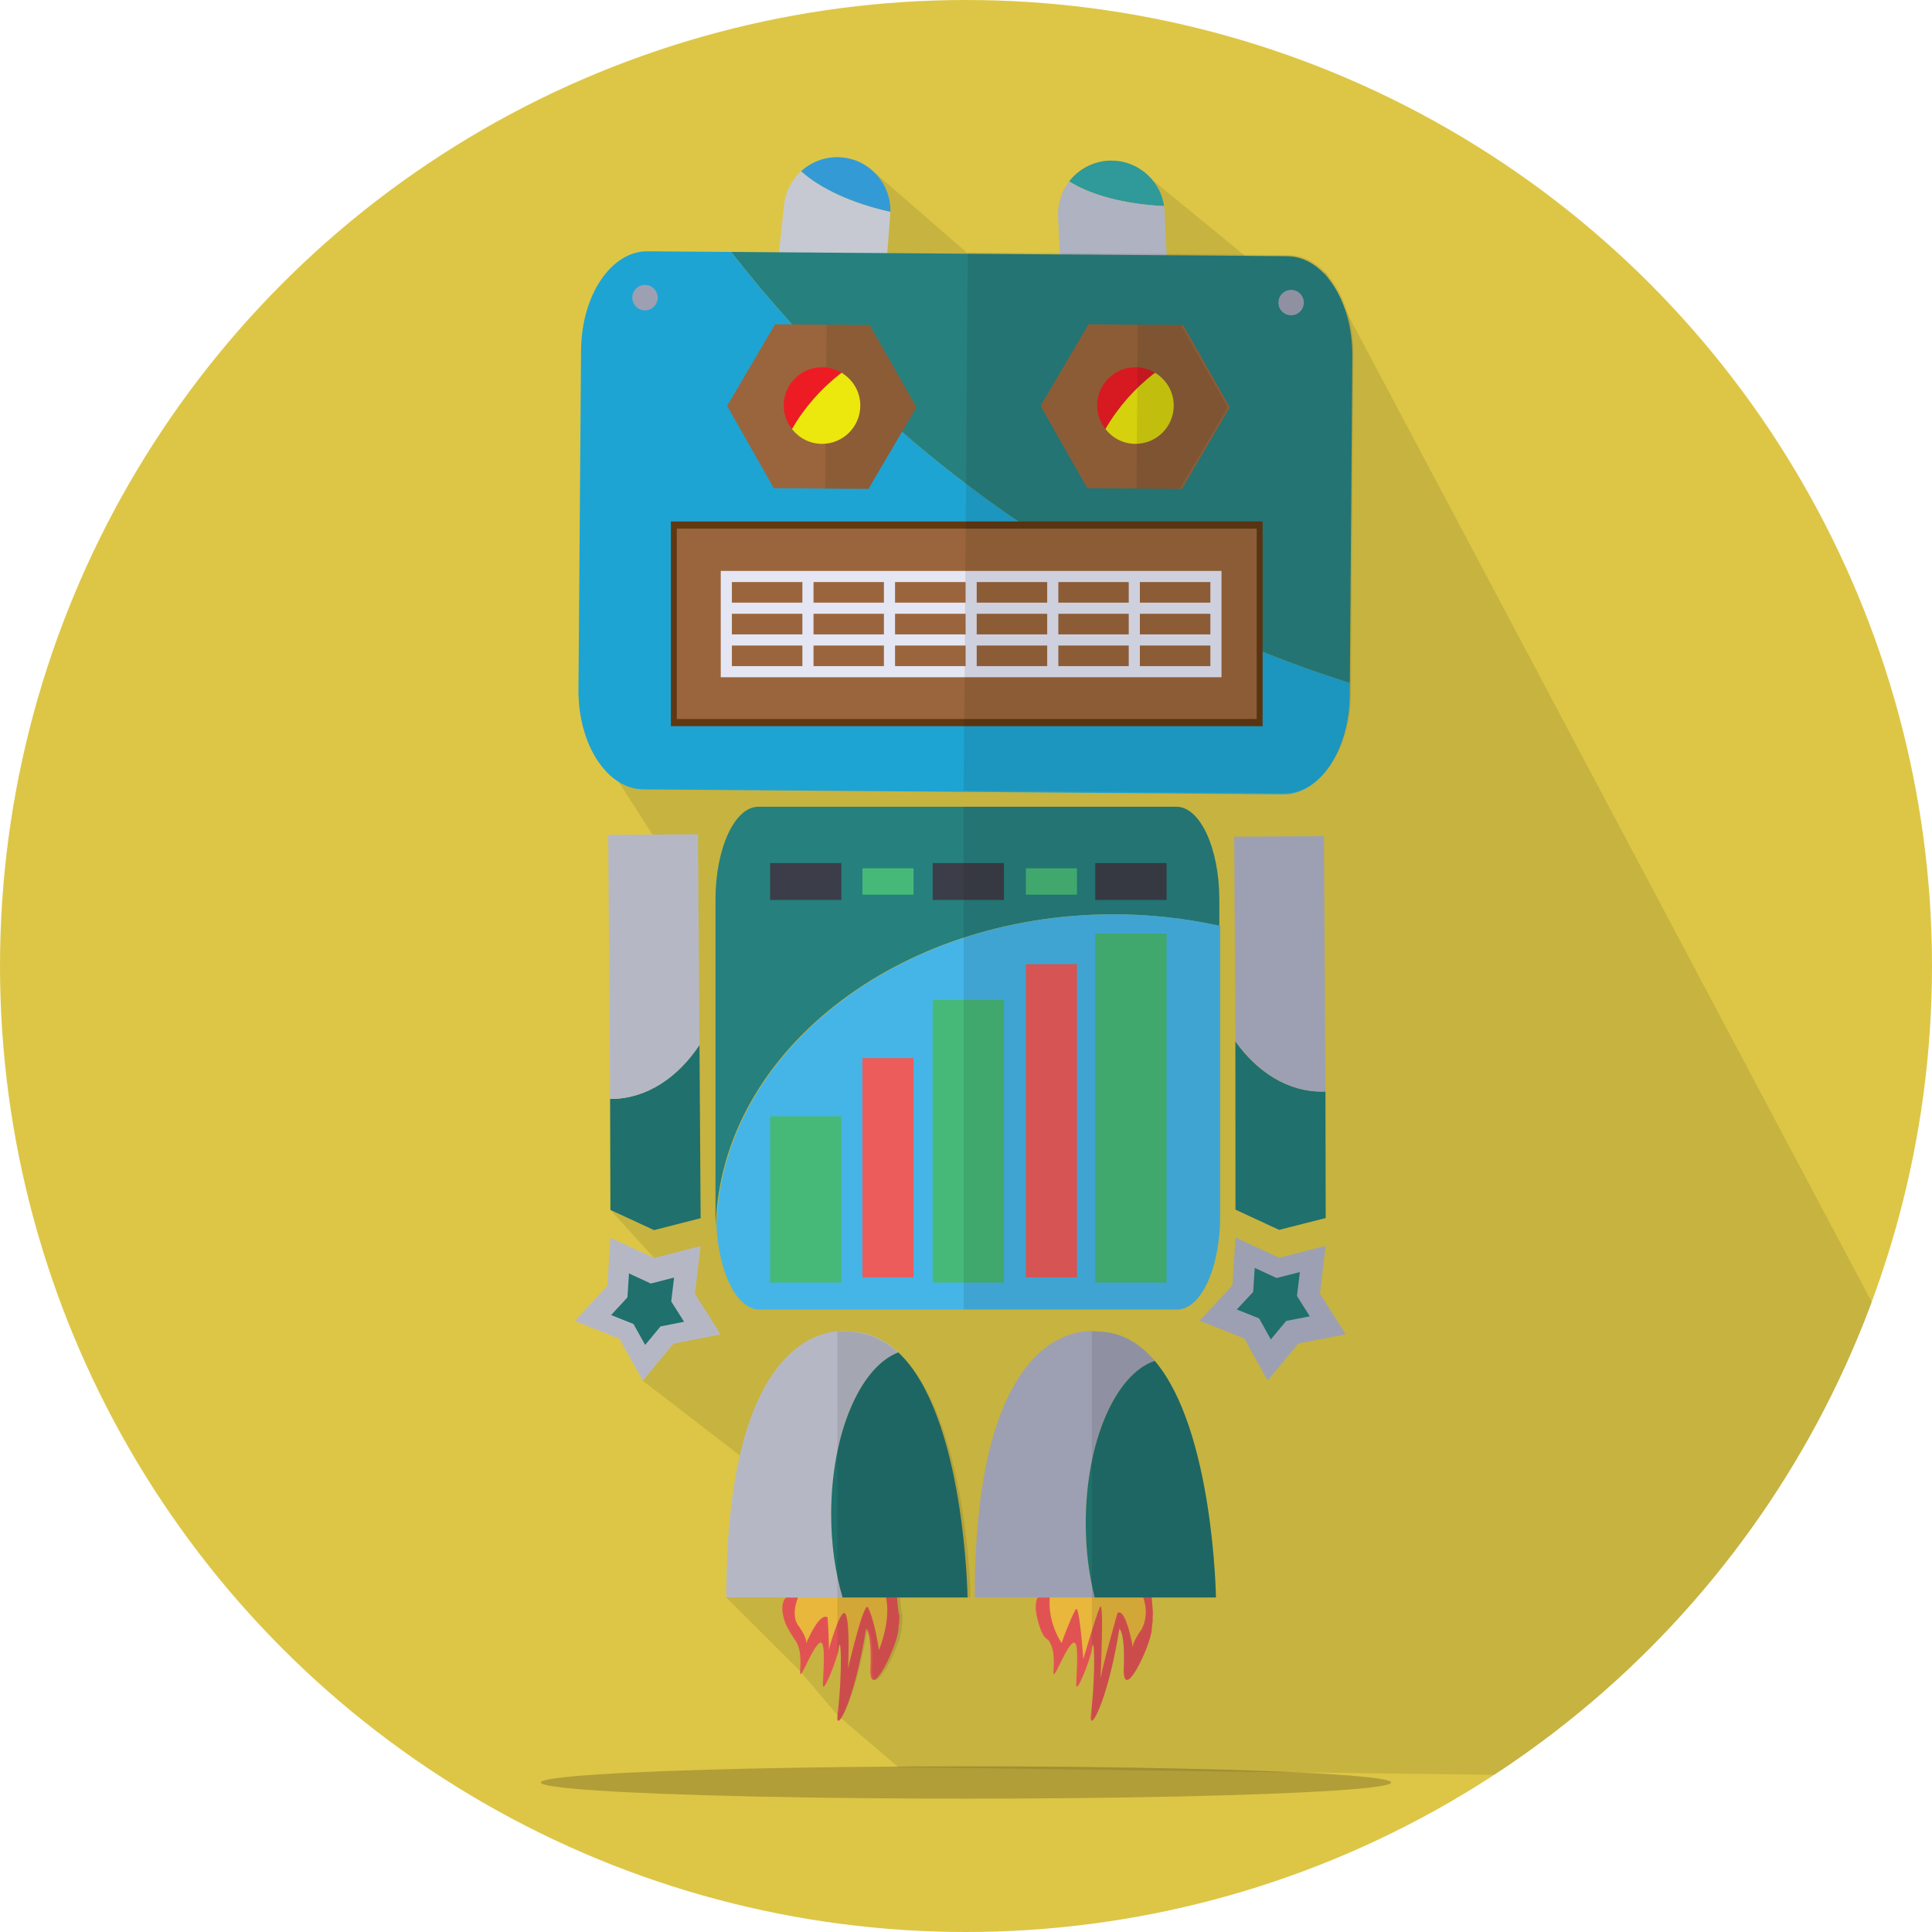 <?xml version="1.0" ?><!DOCTYPE svg  PUBLIC '-//W3C//DTD SVG 1.1//EN'  'http://www.w3.org/Graphics/SVG/1.1/DTD/svg11.dtd'><svg enable-background="new 0 0 512 512" height="512px" version="1.1" viewBox="0 0 512 512" width="512px" xml:space="preserve" xmlns="http://www.w3.org/2000/svg" xmlns:xlink="http://www.w3.org/1999/xlink"><g id="Background"><circle cx="256" cy="256" fill="#DDC646" id="Background_1_" r="256"/></g><g id="Shadow"><ellipse cx="256" cy="472.382" opacity="0.2" rx="112.683" ry="4.281"/><path d="M339.357,75.508l-38.17-31.274l-6.152,23.31l-28.977,7.965l-34.666-30.133l-17.865,31.447l-59.083,115.624   l23.347,36.281l-16.025,91.917l11.565,12.725l-2.983,32.545l28.765,22.136l-6.634,35.297l19.571,19.521l9.898,11.689l16.127,13.746   l96.526,1.286l61.403,0.749c45.447-29.747,80.857-73.548,100.051-125.239L351.328,72.299L339.357,75.508z" opacity="0.1"/></g><g id="Flame"><path d="M208.324,423.345c0,0-1.947,1.416-0.392,6.242c0.697,2.164,3.074,5.478,3.074,5.478   c0.825,1.64,1.353,3.096,1.045,7.802c-0.217,3.314,2.521-4.706,4.734-7.131c2.097-2.297,1.538,4.923,1.291,10.517   c-0.156,3.543,3.859-6.825,4.12-9.037c0.615-5.226,1.168,5.167-0.246,17.341c-0.585,5.036,4.365-3.013,7.563-22.932   c0,0,1.537,0.921,1.167,10.267c-0.4,10.14,7.132-5.782,7.397-9.967c0.148-2.347,0.267-1.037,0.267-3.378   c0-1.41-0.114,0.974-0.624-5.201H208.324z" fill="#E15353"/><path d="M305.217,423.345h-30.149c0,0-1.323,1.348,0,6.242c1.416,5.226,2.6,4.531,3.075,5.478   c0.824,1.64,1.353,3.096,1.044,7.802c-0.215,3.314,2.521-4.706,4.734-7.131c2.099-2.297,1.538,4.923,1.291,10.517   c-0.156,3.543,3.86-6.825,4.119-9.037c0.615-5.226,1.17,5.167-0.245,17.341c-0.586,5.036,4.365-3.013,7.563-22.932   c0,0,1.537,0.921,1.167,10.267c-0.4,10.14,7.133-5.782,7.397-9.967c0.147-2.347,0.267-1.037,0.267-3.378   C305.48,427.136,305.729,429.52,305.217,423.345z" fill="#E15353"/><path d="M211.849,422.457c0,0-2.488,4.978-0.439,8.124c0,0,2.745,3.623,2.196,5.05c0,0,3.403-8.453,5.709-7.025   c0,0,0.512,7.345,0.293,8.661c0,0,3.33-12.138,4.537-9.393c1.208,2.744,0.586,14.345,0.586,14.345s4.245-18.151,5.27-16.248   c1.794,3.333,2.927,11.296,2.927,11.296s3.952-9.21,1.317-15.798L211.849,422.457z" fill="#E8B73C"/><path d="M302.676,422.625c0,0,2.308,4.662-0.188,9.272c0,0-2.743,3.622-2.195,5.05c0,0-1.828-10.941-4.133-9.515   c0,0-4.758,16.688-4.538,18.005c0,0,1.062-22.213-0.146-19.468c-1.209,2.744-4.393,13.712-4.393,13.712s-1.024-15.03-2.05-13.127   c-1.794,3.333-3.697,8.876-3.697,8.876s-4.163-5.933-2.994-13.234L302.676,422.625z" fill="#E8B73C"/></g><g id="Foot"><path d="M238.077,358.403c-3.657-3.438-8.024-5.546-13.284-5.546c0,0-32.313-5.914-32.313,70.488h30.819   c-1.911-6.48-3.026-14.003-3.026-22.061C220.273,379.981,227.939,362.257,238.077,358.403z" fill="#B5B8C4"/><path d="M238.077,358.403c-10.137,3.854-17.804,21.578-17.804,42.882c0,8.058,1.115,15.58,3.026,22.061h33.114   C256.414,423.345,255.731,375.003,238.077,358.403z" fill="#20706D"/><path d="M306.024,360.64c-4.048-4.76-9.088-7.783-15.407-7.783c0,0-32.313-5.914-32.313,70.488h31.798   c-1.504-5.918-2.37-12.59-2.37-19.677C287.731,382.023,295.647,364.105,306.024,360.64z" fill="#9DA0B2"/><path d="M306.024,360.64c-10.377,3.465-18.293,21.383-18.293,43.028c0,7.087,0.866,13.759,2.37,19.677h32.137   C322.238,423.345,321.612,378.954,306.024,360.64z" fill="#20706D"/><path d="M221.892,438.543c0.167-0.559,0.281-1.023,0.319-1.328c0.646-5.226,1.229,5.167-0.259,17.341   c-0.615,5.036,4.591-3.013,7.953-22.932c0,0,1.617,0.921,1.229,10.267c-0.421,10.14,7.5-5.782,7.779-9.967   c0.156-2.347,0.281-1.037,0.281-3.378c0-1.41-0.12,0.974-0.657-5.201h18.667c0,0-0.718-48.342-19.284-64.942   c-3.846-3.438-8.439-5.546-13.97-5.546h-2.057V438.543z" fill="#131313" opacity="0.1"/><path d="M306.024,360.64c-4.048-4.76-9.088-7.783-15.407-7.783c0,0-0.456-0.082-1.252-0.102v84.207   c0.557-4.251,1.033,4.198,0,14.962v4.08c1.096-0.22,4.742-8.543,7.284-24.38c0,0,1.537,0.921,1.167,10.267   c-0.4,10.14,7.133-5.782,7.397-9.967c0.147-2.347,0.267-1.037,0.267-3.378c0-1.41,0.249,0.974-0.263-5.201h17.021   C322.238,423.345,321.612,378.954,306.024,360.64z" fill="#131313" opacity="0.1"/></g><g id="Hand"><polygon fill="#9DA0B2" points="356.599,353.595 344.093,356.051 335.949,365.849 329.749,354.713 317.914,349.993    326.587,340.659 327.417,327.942 338.977,333.308 351.328,330.168 349.8,342.818  "/><polygon fill="#20706D" points="347.111,348.832 340.856,350.06 336.785,354.96 333.684,349.394 327.766,347.032 332.104,342.365    332.518,336.007 338.297,338.689 344.476,337.12 343.71,343.446  "/><polygon fill="#B5B8C4" points="190.981,353.631 178.481,356.104 170.349,365.913 164.134,354.789 152.292,350.085    160.952,340.737 161.767,328.02 173.333,333.368 185.677,330.212 184.167,342.865  "/><polygon fill="#20706D" points="181.293,350.279 175.041,351.515 170.975,356.42 167.867,350.859 161.946,348.506 166.277,343.831    166.685,337.473 172.467,340.147 178.64,338.57 177.883,344.896  "/><path d="M162.034,291.231c-0.119,0-0.234-0.021-0.353-0.023l0.086,29.436l11.565,5.347l12.345-3.156l-0.305-45.905   C179.578,285.648,171.297,291.165,162.034,291.231z" fill="#20706D"/><path d="M161.181,221.257l0.5,69.95c0.119,0.002,0.234,0.023,0.353,0.023c9.263-0.066,17.544-5.583,23.338-14.303   l-0.399-55.841L161.181,221.257z" fill="#B5B8C4"/><path d="M351.328,322.792l-0.072-33.561c-0.274,0.013-0.544,0.063-0.82,0.061   c-9.021,0.045-17.183-5.079-23.05-13.335l0.032,44.608l11.56,5.366L351.328,322.792z" fill="#20706D"/><path d="M350.435,289.292c0.276,0.003,0.546-0.048,0.82-0.061l-0.388-67.634l-23.791,0.137l0.309,54.222   C333.252,284.212,341.414,289.336,350.435,289.292z" fill="#9DA0B2"/></g><g id="Body"><path d="M295.018,242.299c9.739,0,19.158,1.084,28.114,3.063v-6.967c0-13.584-5.091-24.598-11.361-24.598H200.975   c-6.275,0-11.363,11.014-11.363,24.598v84.04c0,0.85,0.021,1.692,0.06,2.521C190.923,279.139,237.59,242.299,295.018,242.299z" fill="#26807E"/><path d="M201.19,347.031h110.795c6.271,0,11.361-11.014,11.361-24.596v-77.072   c-8.955-1.979-18.376-3.063-28.115-3.063c-57.426,0-104.092,36.84-105.344,82.657C190.471,337.353,195.31,347.031,201.19,347.031z" fill="#45B5E7"/><rect fill="#3B3D48" height="9.758" width="18.889" x="204.083" y="228.726"/><rect fill="#3B3D48" height="9.758" width="18.89" x="290.254" y="228.726"/><rect fill="#3B3D48" height="9.758" width="18.888" x="247.17" y="228.726"/><rect fill="#46B978" height="6.994" width="13.544" x="228.55" y="230.108"/><rect fill="#46B978" height="6.994" width="13.541" x="271.867" y="230.108"/><rect fill="#46B978" height="44.06" width="18.889" x="204.083" y="295.833"/><rect fill="#46B978" height="92.491" width="18.89" x="290.254" y="247.401"/><rect fill="#46B978" height="74.903" width="18.888" x="247.17" y="264.989"/><rect fill="#EC5C5B" height="58.099" width="13.544" x="228.55" y="280.415"/><rect fill="#EC5C5B" height="82.997" width="13.541" x="271.867" y="255.516"/><path d="M311.986,347.031c6.271,0,11.361-11.014,11.361-24.596v-77.072   c-0.071-0.016-0.144-0.029-0.215-0.044v-6.923c0-13.584-5.091-24.598-11.361-24.598h-56.389v133.233H311.986z" fill="#131313" opacity="0.1"/></g><g id="Head"><path d="M212.307,45.375c-2.451,2.243-4.135,5.342-4.517,8.906l-1.377,12.867l27.392,16.896l2.09-26.754   c0.042-0.391,0.056-0.775,0.067-1.16C225.767,53.861,217.354,49.963,212.307,45.375z" fill="#C6C9D2"/><path d="M223.348,41.732c-4.198-0.45-8.154,0.998-11.041,3.642c5.047,4.589,13.46,8.486,23.656,10.756   C236.145,48.847,230.72,42.521,223.348,41.732z" fill="#349AD6"/><path d="M293.59,42.592c-4.211,0.278-7.859,2.383-10.252,5.483c5.763,3.654,14.721,6.049,25.152,6.534   C307.422,47.403,300.992,42.103,293.59,42.592z" fill="#309999"/><path d="M283.338,48.075c-2.025,2.629-3.155,5.973-2.92,9.55l1.06,22.569l28.204-1.861l-1.058-22.57   c-0.026-0.39-0.079-0.772-0.134-1.153C298.059,54.125,289.101,51.729,283.338,48.075z" fill="#AEB2C1"/><path d="M193.78,66.767l-22.196-0.17c-9.608-0.074-17.486,11.654-17.598,26.194l-0.69,89.947   c-0.112,14.54,7.586,26.387,17.193,26.46l169.607,1.302c9.608,0.073,17.485-11.654,17.6-26.194l0.025-3.316   C292.047,160.187,235.142,119.815,193.78,66.767z" fill="#1EA4D3"/><path d="M341.193,67.897l-147.413-1.13c41.362,53.048,98.267,93.419,163.941,114.224l0.663-86.632   C358.496,79.818,350.797,67.972,341.193,67.897z" fill="#26807E"/><polygon fill="#9A653C" points="205.064,129.379 192.69,107.561 205.397,85.936 230.482,86.128 242.856,107.946 230.149,129.571     "/><path d="M342.188,76.821c-1.861-0.014-3.381,1.482-3.393,3.343c-0.016,1.86,1.482,3.378,3.34,3.393   c1.864,0.014,3.382-1.481,3.397-3.342C345.546,78.355,344.049,76.835,342.188,76.821z" fill="#9DA0B2"/><circle cx="170.929" cy="78.876" fill="#9DA0B2" r="3.368"/><polygon fill="#131313" opacity="0.1" points="219.03,86.041 218.696,129.484 230.149,129.571 242.856,107.946 230.482,86.128  "/><rect fill="#603913" height="54.254" width="156.811" x="177.792" y="138.191"/><rect fill="#9A653C" height="50.455" width="153.675" x="179.36" y="140.09"/><path d="M223.032,98.793c-1.523-0.913-3.286-1.47-5.191-1.47c-5.605,0-10.151,4.544-10.151,10.15   c0,2.363,0.842,4.51,2.195,6.235C213.25,107.904,217.727,102.846,223.032,98.793z" fill="#ED1C24"/><path d="M217.84,117.625c5.607,0,10.151-4.544,10.151-10.152c0-3.7-2-6.907-4.96-8.68   c-5.305,4.053-9.781,9.111-13.147,14.915C211.743,116.075,214.597,117.625,217.84,117.625z" fill="#ECE70D"/><polygon fill="#9A653C" points="288.126,129.379 275.752,107.561 288.461,85.936 313.544,86.128 325.917,107.946 313.212,129.571     "/><path d="M306.094,98.793c-1.522-0.913-3.285-1.47-5.191-1.47c-5.604,0-10.151,4.544-10.151,10.15   c0,2.363,0.842,4.51,2.196,6.235C296.313,107.904,300.791,102.846,306.094,98.793z" fill="#ED1C24"/><path d="M300.903,117.625c5.607,0,10.152-4.544,10.152-10.152c0-3.7-2-6.907-4.961-8.68   c-5.304,4.053-9.781,9.111-13.146,14.915C294.805,116.075,297.659,117.625,300.903,117.625z" fill="#ECE70D"/><path d="M191.004,151.301v28.178h132.708v-28.178H191.004z M320.761,159.708h-18.685v-5.456h18.685V159.708z    M215.592,162.659h18.654v5.462h-18.654V162.659z M212.641,168.121h-18.686v-5.462h18.686V168.121z M277.519,159.708h-18.685   v-5.456h18.685V159.708z M280.47,154.252h18.654v5.456H280.47V154.252z M258.834,162.659h18.685v5.462h-18.685V162.659z    M255.882,168.121h-18.685v-5.462h18.685V168.121z M255.882,159.708h-18.685v-5.456h18.685V159.708z M234.246,159.708h-18.654   v-5.456h18.654V159.708z M234.246,171.072v5.456h-18.654v-5.456H234.246z M237.197,171.072h18.685v5.456h-18.685V171.072z    M258.834,171.072h18.685v5.456h-18.685V171.072z M280.47,171.072h18.654v5.456H280.47V171.072z M280.47,168.121v-5.462h18.654   v5.462H280.47z M302.077,162.659h18.685v5.462h-18.685V162.659z M212.641,154.252v5.456h-18.686v-5.456H212.641z M193.955,171.072   h18.686v5.456h-18.686V171.072z M302.077,176.528v-5.456h18.685v5.456H302.077z" fill="#E4E6F4"/><polygon fill="#131313" opacity="0.1" points="301.523,86.041 301.187,129.484 312.64,129.571 325.347,107.946 312.974,86.128  "/><path d="M341.496,67.573l-85.02-0.651l-1.094,142.602l85.018,0.653   c9.608,0.073,17.485-11.654,17.599-26.194l0.025-3.316l0.664-86.632C358.799,79.494,351.101,67.647,341.496,67.573z" fill="#131313" opacity="0.1"/></g></svg>